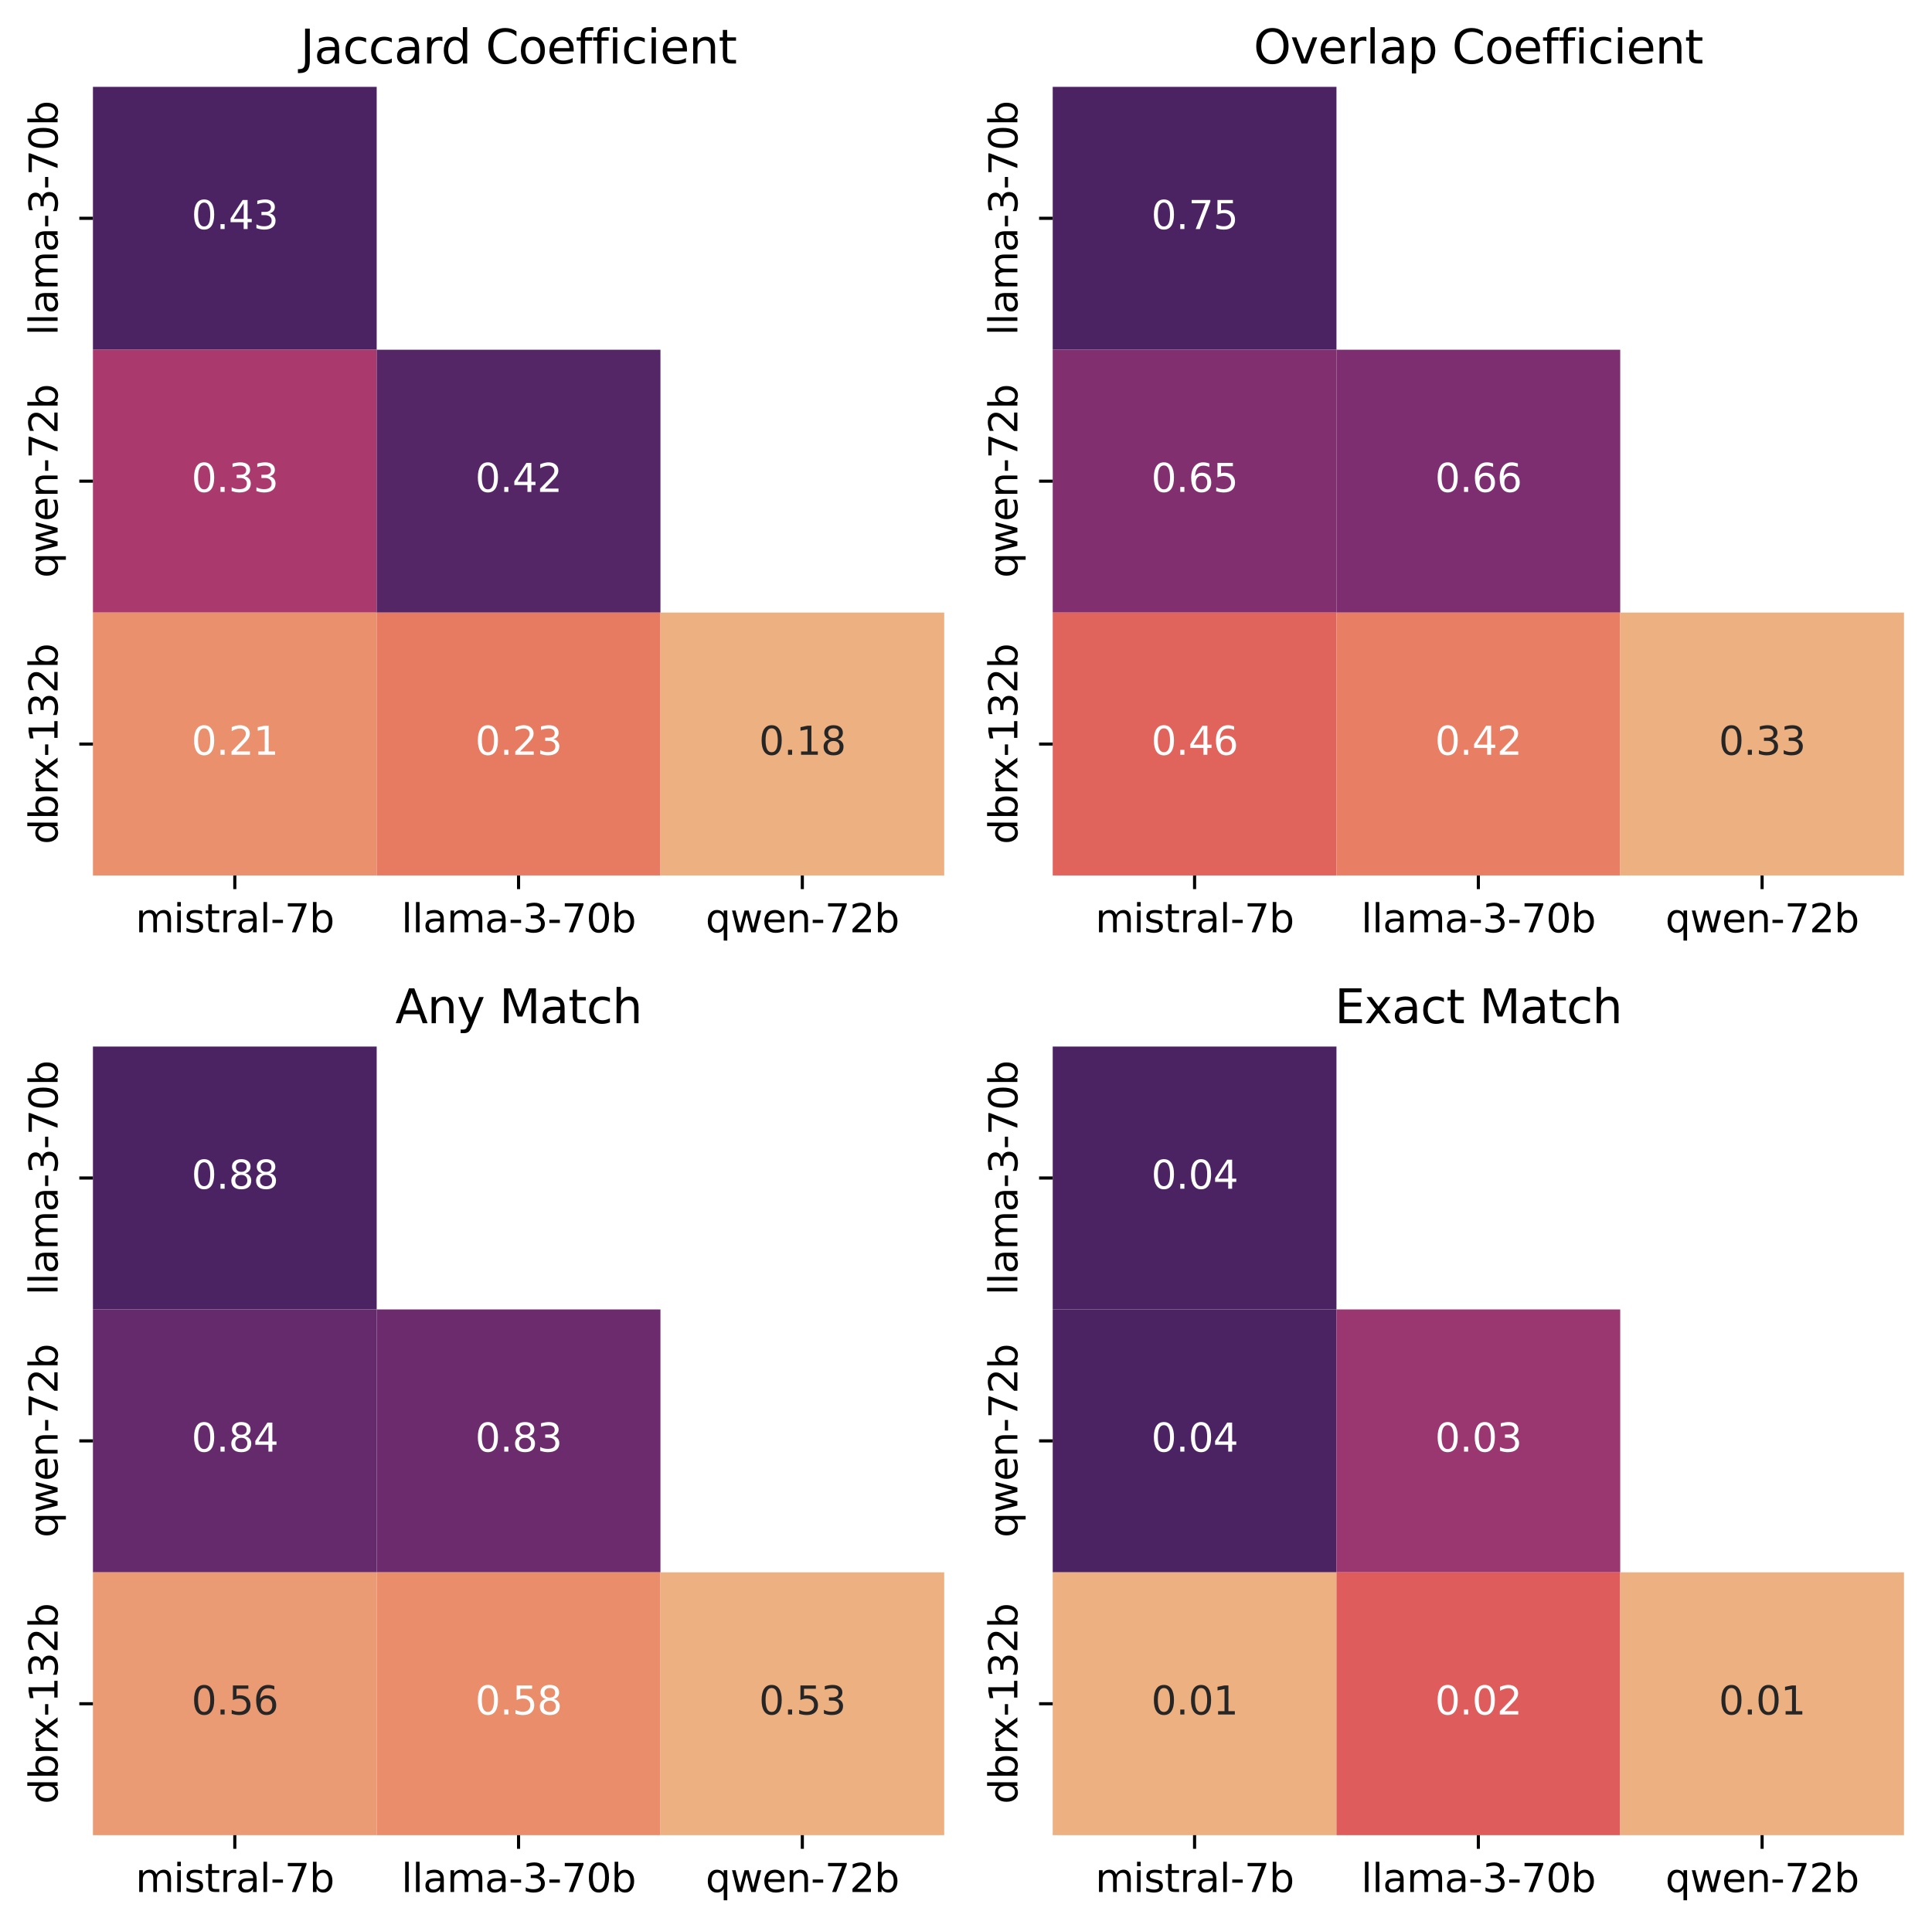 <?xml version="1.0" encoding="utf-8" standalone="no"?>
<!DOCTYPE svg PUBLIC "-//W3C//DTD SVG 1.1//EN"
  "http://www.w3.org/Graphics/SVG/1.1/DTD/svg11.dtd">
<svg xmlns:xlink="http://www.w3.org/1999/xlink" width="496.398pt" height="495.436pt" viewBox="0 0 496.398 495.436" xmlns="http://www.w3.org/2000/svg" version="1.1">
 <defs>
  <style type="text/css">*{stroke-linejoin: round; stroke-linecap: butt}</style>
 </defs>
 <g id="figure_1">
  <g id="patch_1">
   <path d="M 0 495.436 
L 496.398 495.436 
L 496.398 0 
L 0 0 
z
" style="fill: #ffffff"/>
  </g>
  <g id="axes_1">
   <g id="patch_2">
    <path d="M 23.878 224.958 
L 242.598 224.958 
L 242.598 22.318 
L 23.878 22.318 
z
" style="fill: #ffffff"/>
   </g>
   <g id="QuadMesh_1">
    <path d="M 23.878 22.318 
L 96.785 22.318 
L 96.785 89.865 
L 23.878 89.865 
L 23.878 22.318 
" clip-path="url(#p1b789cffb0)" style="fill: #4b2362"/>
    <path d="M 96.785 22.318 
L 169.691 22.318 
L 169.691 89.865 
L 96.785 89.865 
L 96.785 22.318 
" clip-path="url(#p1b789cffb0)" style="fill: none"/>
    <path d="M 169.691 22.318 
L 242.598 22.318 
L 242.598 89.865 
L 169.691 89.865 
L 169.691 22.318 
" clip-path="url(#p1b789cffb0)" style="fill: none"/>
    <path d="M 23.878 89.865 
L 96.785 89.865 
L 96.785 157.411 
L 23.878 157.411 
L 23.878 89.865 
" clip-path="url(#p1b789cffb0)" style="fill: #aa3a6e"/>
    <path d="M 96.785 89.865 
L 169.691 89.865 
L 169.691 157.411 
L 96.785 157.411 
L 96.785 89.865 
" clip-path="url(#p1b789cffb0)" style="fill: #542665"/>
    <path d="M 169.691 89.865 
L 242.598 89.865 
L 242.598 157.411 
L 169.691 157.411 
L 169.691 89.865 
" clip-path="url(#p1b789cffb0)" style="fill: none"/>
    <path d="M 23.878 157.411 
L 96.785 157.411 
L 96.785 224.958 
L 23.878 224.958 
L 23.878 157.411 
" clip-path="url(#p1b789cffb0)" style="fill: #ea906d"/>
    <path d="M 96.785 157.411 
L 169.691 157.411 
L 169.691 224.958 
L 96.785 224.958 
L 96.785 157.411 
" clip-path="url(#p1b789cffb0)" style="fill: #e77b62"/>
    <path d="M 169.691 157.411 
L 242.598 157.411 
L 242.598 224.958 
L 169.691 224.958 
L 169.691 157.411 
" clip-path="url(#p1b789cffb0)" style="fill: #edb081"/>
   </g>
   <g id="matplotlib.axis_1">
    <g id="xtick_1">
     <g id="line2d_1">
      <defs>
       <path id="m35a080cdfc" d="M 0 0 
L 0 3.5 
" style="stroke: #000000; stroke-width: 0.8"/>
      </defs>
      <g>
       <use xlink:href="#m35a080cdfc" x="60.331" y="224.958" style="stroke: #000000; stroke-width: 0.8"/>
      </g>
     </g>
     <g id="text_1">
      <!-- mistral-7b -->
      <g transform="translate(34.839 239.557) scale(0.1 -0.1)">
       <defs>
        <path id="DejaVuSans-6d" d="M 3328 2828 
Q 3544 3216 3844 3400 
Q 4144 3584 4550 3584 
Q 5097 3584 5394 3201 
Q 5691 2819 5691 2113 
L 5691 0 
L 5113 0 
L 5113 2094 
Q 5113 2597 4934 2840 
Q 4756 3084 4391 3084 
Q 3944 3084 3684 2787 
Q 3425 2491 3425 1978 
L 3425 0 
L 2847 0 
L 2847 2094 
Q 2847 2600 2669 2842 
Q 2491 3084 2119 3084 
Q 1678 3084 1418 2786 
Q 1159 2488 1159 1978 
L 1159 0 
L 581 0 
L 581 3500 
L 1159 3500 
L 1159 2956 
Q 1356 3278 1631 3431 
Q 1906 3584 2284 3584 
Q 2666 3584 2933 3390 
Q 3200 3197 3328 2828 
z
" transform="scale(0.016)"/>
        <path id="DejaVuSans-69" d="M 603 3500 
L 1178 3500 
L 1178 0 
L 603 0 
L 603 3500 
z
M 603 4863 
L 1178 4863 
L 1178 4134 
L 603 4134 
L 603 4863 
z
" transform="scale(0.016)"/>
        <path id="DejaVuSans-73" d="M 2834 3397 
L 2834 2853 
Q 2591 2978 2328 3040 
Q 2066 3103 1784 3103 
Q 1356 3103 1142 2972 
Q 928 2841 928 2578 
Q 928 2378 1081 2264 
Q 1234 2150 1697 2047 
L 1894 2003 
Q 2506 1872 2764 1633 
Q 3022 1394 3022 966 
Q 3022 478 2636 193 
Q 2250 -91 1575 -91 
Q 1294 -91 989 -36 
Q 684 19 347 128 
L 347 722 
Q 666 556 975 473 
Q 1284 391 1588 391 
Q 1994 391 2212 530 
Q 2431 669 2431 922 
Q 2431 1156 2273 1281 
Q 2116 1406 1581 1522 
L 1381 1569 
Q 847 1681 609 1914 
Q 372 2147 372 2553 
Q 372 3047 722 3315 
Q 1072 3584 1716 3584 
Q 2034 3584 2315 3537 
Q 2597 3491 2834 3397 
z
" transform="scale(0.016)"/>
        <path id="DejaVuSans-74" d="M 1172 4494 
L 1172 3500 
L 2356 3500 
L 2356 3053 
L 1172 3053 
L 1172 1153 
Q 1172 725 1289 603 
Q 1406 481 1766 481 
L 2356 481 
L 2356 0 
L 1766 0 
Q 1100 0 847 248 
Q 594 497 594 1153 
L 594 3053 
L 172 3053 
L 172 3500 
L 594 3500 
L 594 4494 
L 1172 4494 
z
" transform="scale(0.016)"/>
        <path id="DejaVuSans-72" d="M 2631 2963 
Q 2534 3019 2420 3045 
Q 2306 3072 2169 3072 
Q 1681 3072 1420 2755 
Q 1159 2438 1159 1844 
L 1159 0 
L 581 0 
L 581 3500 
L 1159 3500 
L 1159 2956 
Q 1341 3275 1631 3429 
Q 1922 3584 2338 3584 
Q 2397 3584 2469 3576 
Q 2541 3569 2628 3553 
L 2631 2963 
z
" transform="scale(0.016)"/>
        <path id="DejaVuSans-61" d="M 2194 1759 
Q 1497 1759 1228 1600 
Q 959 1441 959 1056 
Q 959 750 1161 570 
Q 1363 391 1709 391 
Q 2188 391 2477 730 
Q 2766 1069 2766 1631 
L 2766 1759 
L 2194 1759 
z
M 3341 1997 
L 3341 0 
L 2766 0 
L 2766 531 
Q 2569 213 2275 61 
Q 1981 -91 1556 -91 
Q 1019 -91 701 211 
Q 384 513 384 1019 
Q 384 1609 779 1909 
Q 1175 2209 1959 2209 
L 2766 2209 
L 2766 2266 
Q 2766 2663 2505 2880 
Q 2244 3097 1772 3097 
Q 1472 3097 1187 3025 
Q 903 2953 641 2809 
L 641 3341 
Q 956 3463 1253 3523 
Q 1550 3584 1831 3584 
Q 2591 3584 2966 3190 
Q 3341 2797 3341 1997 
z
" transform="scale(0.016)"/>
        <path id="DejaVuSans-6c" d="M 603 4863 
L 1178 4863 
L 1178 0 
L 603 0 
L 603 4863 
z
" transform="scale(0.016)"/>
        <path id="DejaVuSans-2d" d="M 313 2009 
L 1997 2009 
L 1997 1497 
L 313 1497 
L 313 2009 
z
" transform="scale(0.016)"/>
        <path id="DejaVuSans-37" d="M 525 4666 
L 3525 4666 
L 3525 4397 
L 1831 0 
L 1172 0 
L 2766 4134 
L 525 4134 
L 525 4666 
z
" transform="scale(0.016)"/>
        <path id="DejaVuSans-62" d="M 3116 1747 
Q 3116 2381 2855 2742 
Q 2594 3103 2138 3103 
Q 1681 3103 1420 2742 
Q 1159 2381 1159 1747 
Q 1159 1113 1420 752 
Q 1681 391 2138 391 
Q 2594 391 2855 752 
Q 3116 1113 3116 1747 
z
M 1159 2969 
Q 1341 3281 1617 3432 
Q 1894 3584 2278 3584 
Q 2916 3584 3314 3078 
Q 3713 2572 3713 1747 
Q 3713 922 3314 415 
Q 2916 -91 2278 -91 
Q 1894 -91 1617 61 
Q 1341 213 1159 525 
L 1159 0 
L 581 0 
L 581 4863 
L 1159 4863 
L 1159 2969 
z
" transform="scale(0.016)"/>
       </defs>
       <use xlink:href="#DejaVuSans-6d"/>
       <use xlink:href="#DejaVuSans-69" x="97.412"/>
       <use xlink:href="#DejaVuSans-73" x="125.195"/>
       <use xlink:href="#DejaVuSans-74" x="177.295"/>
       <use xlink:href="#DejaVuSans-72" x="216.504"/>
       <use xlink:href="#DejaVuSans-61" x="257.617"/>
       <use xlink:href="#DejaVuSans-6c" x="318.896"/>
       <use xlink:href="#DejaVuSans-2d" x="346.68"/>
       <use xlink:href="#DejaVuSans-37" x="382.764"/>
       <use xlink:href="#DejaVuSans-62" x="446.387"/>
      </g>
     </g>
    </g>
    <g id="xtick_2">
     <g id="line2d_2">
      <g>
       <use xlink:href="#m35a080cdfc" x="133.238" y="224.958" style="stroke: #000000; stroke-width: 0.8"/>
      </g>
     </g>
     <g id="text_2">
      <!-- llama-3-70b -->
      <g transform="translate(103.136 239.557) scale(0.1 -0.1)">
       <defs>
        <path id="DejaVuSans-33" d="M 2597 2516 
Q 3050 2419 3304 2112 
Q 3559 1806 3559 1356 
Q 3559 666 3084 287 
Q 2609 -91 1734 -91 
Q 1441 -91 1130 -33 
Q 819 25 488 141 
L 488 750 
Q 750 597 1062 519 
Q 1375 441 1716 441 
Q 2309 441 2620 675 
Q 2931 909 2931 1356 
Q 2931 1769 2642 2001 
Q 2353 2234 1838 2234 
L 1294 2234 
L 1294 2753 
L 1863 2753 
Q 2328 2753 2575 2939 
Q 2822 3125 2822 3475 
Q 2822 3834 2567 4026 
Q 2313 4219 1838 4219 
Q 1578 4219 1281 4162 
Q 984 4106 628 3988 
L 628 4550 
Q 988 4650 1302 4700 
Q 1616 4750 1894 4750 
Q 2613 4750 3031 4423 
Q 3450 4097 3450 3541 
Q 3450 3153 3228 2886 
Q 3006 2619 2597 2516 
z
" transform="scale(0.016)"/>
        <path id="DejaVuSans-30" d="M 2034 4250 
Q 1547 4250 1301 3770 
Q 1056 3291 1056 2328 
Q 1056 1369 1301 889 
Q 1547 409 2034 409 
Q 2525 409 2770 889 
Q 3016 1369 3016 2328 
Q 3016 3291 2770 3770 
Q 2525 4250 2034 4250 
z
M 2034 4750 
Q 2819 4750 3233 4129 
Q 3647 3509 3647 2328 
Q 3647 1150 3233 529 
Q 2819 -91 2034 -91 
Q 1250 -91 836 529 
Q 422 1150 422 2328 
Q 422 3509 836 4129 
Q 1250 4750 2034 4750 
z
" transform="scale(0.016)"/>
       </defs>
       <use xlink:href="#DejaVuSans-6c"/>
       <use xlink:href="#DejaVuSans-6c" x="27.783"/>
       <use xlink:href="#DejaVuSans-61" x="55.566"/>
       <use xlink:href="#DejaVuSans-6d" x="116.846"/>
       <use xlink:href="#DejaVuSans-61" x="214.258"/>
       <use xlink:href="#DejaVuSans-2d" x="275.537"/>
       <use xlink:href="#DejaVuSans-33" x="311.621"/>
       <use xlink:href="#DejaVuSans-2d" x="375.244"/>
       <use xlink:href="#DejaVuSans-37" x="411.328"/>
       <use xlink:href="#DejaVuSans-30" x="474.951"/>
       <use xlink:href="#DejaVuSans-62" x="538.574"/>
      </g>
     </g>
    </g>
    <g id="xtick_3">
     <g id="line2d_3">
      <g>
       <use xlink:href="#m35a080cdfc" x="206.145" y="224.958" style="stroke: #000000; stroke-width: 0.8"/>
      </g>
     </g>
     <g id="text_3">
      <!-- qwen-72b -->
      <g transform="translate(181.296 239.557) scale(0.1 -0.1)">
       <defs>
        <path id="DejaVuSans-71" d="M 947 1747 
Q 947 1113 1208 752 
Q 1469 391 1925 391 
Q 2381 391 2643 752 
Q 2906 1113 2906 1747 
Q 2906 2381 2643 2742 
Q 2381 3103 1925 3103 
Q 1469 3103 1208 2742 
Q 947 2381 947 1747 
z
M 2906 525 
Q 2725 213 2448 61 
Q 2172 -91 1784 -91 
Q 1150 -91 751 415 
Q 353 922 353 1747 
Q 353 2572 751 3078 
Q 1150 3584 1784 3584 
Q 2172 3584 2448 3432 
Q 2725 3281 2906 2969 
L 2906 3500 
L 3481 3500 
L 3481 -1331 
L 2906 -1331 
L 2906 525 
z
" transform="scale(0.016)"/>
        <path id="DejaVuSans-77" d="M 269 3500 
L 844 3500 
L 1563 769 
L 2278 3500 
L 2956 3500 
L 3675 769 
L 4391 3500 
L 4966 3500 
L 4050 0 
L 3372 0 
L 2619 2869 
L 1863 0 
L 1184 0 
L 269 3500 
z
" transform="scale(0.016)"/>
        <path id="DejaVuSans-65" d="M 3597 1894 
L 3597 1613 
L 953 1613 
Q 991 1019 1311 708 
Q 1631 397 2203 397 
Q 2534 397 2845 478 
Q 3156 559 3463 722 
L 3463 178 
Q 3153 47 2828 -22 
Q 2503 -91 2169 -91 
Q 1331 -91 842 396 
Q 353 884 353 1716 
Q 353 2575 817 3079 
Q 1281 3584 2069 3584 
Q 2775 3584 3186 3129 
Q 3597 2675 3597 1894 
z
M 3022 2063 
Q 3016 2534 2758 2815 
Q 2500 3097 2075 3097 
Q 1594 3097 1305 2825 
Q 1016 2553 972 2059 
L 3022 2063 
z
" transform="scale(0.016)"/>
        <path id="DejaVuSans-6e" d="M 3513 2113 
L 3513 0 
L 2938 0 
L 2938 2094 
Q 2938 2591 2744 2837 
Q 2550 3084 2163 3084 
Q 1697 3084 1428 2787 
Q 1159 2491 1159 1978 
L 1159 0 
L 581 0 
L 581 3500 
L 1159 3500 
L 1159 2956 
Q 1366 3272 1645 3428 
Q 1925 3584 2291 3584 
Q 2894 3584 3203 3211 
Q 3513 2838 3513 2113 
z
" transform="scale(0.016)"/>
        <path id="DejaVuSans-32" d="M 1228 531 
L 3431 531 
L 3431 0 
L 469 0 
L 469 531 
Q 828 903 1448 1529 
Q 2069 2156 2228 2338 
Q 2531 2678 2651 2914 
Q 2772 3150 2772 3378 
Q 2772 3750 2511 3984 
Q 2250 4219 1831 4219 
Q 1534 4219 1204 4116 
Q 875 4013 500 3803 
L 500 4441 
Q 881 4594 1212 4672 
Q 1544 4750 1819 4750 
Q 2544 4750 2975 4387 
Q 3406 4025 3406 3419 
Q 3406 3131 3298 2873 
Q 3191 2616 2906 2266 
Q 2828 2175 2409 1742 
Q 1991 1309 1228 531 
z
" transform="scale(0.016)"/>
       </defs>
       <use xlink:href="#DejaVuSans-71"/>
       <use xlink:href="#DejaVuSans-77" x="63.477"/>
       <use xlink:href="#DejaVuSans-65" x="145.264"/>
       <use xlink:href="#DejaVuSans-6e" x="206.787"/>
       <use xlink:href="#DejaVuSans-2d" x="270.166"/>
       <use xlink:href="#DejaVuSans-37" x="306.25"/>
       <use xlink:href="#DejaVuSans-32" x="369.873"/>
       <use xlink:href="#DejaVuSans-62" x="433.496"/>
      </g>
     </g>
    </g>
   </g>
   <g id="matplotlib.axis_2">
    <g id="ytick_1">
     <g id="line2d_4">
      <defs>
       <path id="m8f642de88c" d="M 0 0 
L -3.5 0 
" style="stroke: #000000; stroke-width: 0.8"/>
      </defs>
      <g>
       <use xlink:href="#m8f642de88c" x="23.878" y="56.091" style="stroke: #000000; stroke-width: 0.8"/>
      </g>
     </g>
     <g id="text_4">
      <!-- llama-3-70b -->
      <g transform="translate(14.798 86.194) rotate(-90) scale(0.1 -0.1)">
       <use xlink:href="#DejaVuSans-6c"/>
       <use xlink:href="#DejaVuSans-6c" x="27.783"/>
       <use xlink:href="#DejaVuSans-61" x="55.566"/>
       <use xlink:href="#DejaVuSans-6d" x="116.846"/>
       <use xlink:href="#DejaVuSans-61" x="214.258"/>
       <use xlink:href="#DejaVuSans-2d" x="275.537"/>
       <use xlink:href="#DejaVuSans-33" x="311.621"/>
       <use xlink:href="#DejaVuSans-2d" x="375.244"/>
       <use xlink:href="#DejaVuSans-37" x="411.328"/>
       <use xlink:href="#DejaVuSans-30" x="474.951"/>
       <use xlink:href="#DejaVuSans-62" x="538.574"/>
      </g>
     </g>
    </g>
    <g id="ytick_2">
     <g id="line2d_5">
      <g>
       <use xlink:href="#m8f642de88c" x="23.878" y="123.638" style="stroke: #000000; stroke-width: 0.8"/>
      </g>
     </g>
     <g id="text_5">
      <!-- qwen-72b -->
      <g transform="translate(14.798 148.487) rotate(-90) scale(0.1 -0.1)">
       <use xlink:href="#DejaVuSans-71"/>
       <use xlink:href="#DejaVuSans-77" x="63.477"/>
       <use xlink:href="#DejaVuSans-65" x="145.264"/>
       <use xlink:href="#DejaVuSans-6e" x="206.787"/>
       <use xlink:href="#DejaVuSans-2d" x="270.166"/>
       <use xlink:href="#DejaVuSans-37" x="306.25"/>
       <use xlink:href="#DejaVuSans-32" x="369.873"/>
       <use xlink:href="#DejaVuSans-62" x="433.496"/>
      </g>
     </g>
    </g>
    <g id="ytick_3">
     <g id="line2d_6">
      <g>
       <use xlink:href="#m8f642de88c" x="23.878" y="191.185" style="stroke: #000000; stroke-width: 0.8"/>
      </g>
     </g>
     <g id="text_6">
      <!-- dbrx-132b -->
      <g transform="translate(14.798 216.939) rotate(-90) scale(0.1 -0.1)">
       <defs>
        <path id="DejaVuSans-64" d="M 2906 2969 
L 2906 4863 
L 3481 4863 
L 3481 0 
L 2906 0 
L 2906 525 
Q 2725 213 2448 61 
Q 2172 -91 1784 -91 
Q 1150 -91 751 415 
Q 353 922 353 1747 
Q 353 2572 751 3078 
Q 1150 3584 1784 3584 
Q 2172 3584 2448 3432 
Q 2725 3281 2906 2969 
z
M 947 1747 
Q 947 1113 1208 752 
Q 1469 391 1925 391 
Q 2381 391 2643 752 
Q 2906 1113 2906 1747 
Q 2906 2381 2643 2742 
Q 2381 3103 1925 3103 
Q 1469 3103 1208 2742 
Q 947 2381 947 1747 
z
" transform="scale(0.016)"/>
        <path id="DejaVuSans-78" d="M 3513 3500 
L 2247 1797 
L 3578 0 
L 2900 0 
L 1881 1375 
L 863 0 
L 184 0 
L 1544 1831 
L 300 3500 
L 978 3500 
L 1906 2253 
L 2834 3500 
L 3513 3500 
z
" transform="scale(0.016)"/>
        <path id="DejaVuSans-31" d="M 794 531 
L 1825 531 
L 1825 4091 
L 703 3866 
L 703 4441 
L 1819 4666 
L 2450 4666 
L 2450 531 
L 3481 531 
L 3481 0 
L 794 0 
L 794 531 
z
" transform="scale(0.016)"/>
       </defs>
       <use xlink:href="#DejaVuSans-64"/>
       <use xlink:href="#DejaVuSans-62" x="63.477"/>
       <use xlink:href="#DejaVuSans-72" x="126.953"/>
       <use xlink:href="#DejaVuSans-78" x="165.441"/>
       <use xlink:href="#DejaVuSans-2d" x="224.621"/>
       <use xlink:href="#DejaVuSans-31" x="260.705"/>
       <use xlink:href="#DejaVuSans-33" x="324.328"/>
       <use xlink:href="#DejaVuSans-32" x="387.951"/>
       <use xlink:href="#DejaVuSans-62" x="451.574"/>
      </g>
     </g>
    </g>
   </g>
   <g id="text_7">
    <!-- 0.43 -->
    <g style="fill: #ffffff" transform="translate(49.199 58.851) scale(0.1 -0.1)">
     <defs>
      <path id="DejaVuSans-2e" d="M 684 794 
L 1344 794 
L 1344 0 
L 684 0 
L 684 794 
z
" transform="scale(0.016)"/>
      <path id="DejaVuSans-34" d="M 2419 4116 
L 825 1625 
L 2419 1625 
L 2419 4116 
z
M 2253 4666 
L 3047 4666 
L 3047 1625 
L 3713 1625 
L 3713 1100 
L 3047 1100 
L 3047 0 
L 2419 0 
L 2419 1100 
L 313 1100 
L 313 1709 
L 2253 4666 
z
" transform="scale(0.016)"/>
     </defs>
     <use xlink:href="#DejaVuSans-30"/>
     <use xlink:href="#DejaVuSans-2e" x="63.623"/>
     <use xlink:href="#DejaVuSans-34" x="95.41"/>
     <use xlink:href="#DejaVuSans-33" x="159.033"/>
    </g>
   </g>
   <g id="text_8">
    <!-- 0.33 -->
    <g style="fill: #ffffff" transform="translate(49.199 126.397) scale(0.1 -0.1)">
     <use xlink:href="#DejaVuSans-30"/>
     <use xlink:href="#DejaVuSans-2e" x="63.623"/>
     <use xlink:href="#DejaVuSans-33" x="95.41"/>
     <use xlink:href="#DejaVuSans-33" x="159.033"/>
    </g>
   </g>
   <g id="text_9">
    <!-- 0.42 -->
    <g style="fill: #ffffff" transform="translate(122.105 126.397) scale(0.1 -0.1)">
     <use xlink:href="#DejaVuSans-30"/>
     <use xlink:href="#DejaVuSans-2e" x="63.623"/>
     <use xlink:href="#DejaVuSans-34" x="95.41"/>
     <use xlink:href="#DejaVuSans-32" x="159.033"/>
    </g>
   </g>
   <g id="text_10">
    <!-- 0.21 -->
    <g style="fill: #ffffff" transform="translate(49.199 193.944) scale(0.1 -0.1)">
     <use xlink:href="#DejaVuSans-30"/>
     <use xlink:href="#DejaVuSans-2e" x="63.623"/>
     <use xlink:href="#DejaVuSans-32" x="95.41"/>
     <use xlink:href="#DejaVuSans-31" x="159.033"/>
    </g>
   </g>
   <g id="text_11">
    <!-- 0.23 -->
    <g style="fill: #ffffff" transform="translate(122.105 193.944) scale(0.1 -0.1)">
     <use xlink:href="#DejaVuSans-30"/>
     <use xlink:href="#DejaVuSans-2e" x="63.623"/>
     <use xlink:href="#DejaVuSans-32" x="95.41"/>
     <use xlink:href="#DejaVuSans-33" x="159.033"/>
    </g>
   </g>
   <g id="text_12">
    <!-- 0.18 -->
    <g style="fill: #262626" transform="translate(195.012 193.944) scale(0.1 -0.1)">
     <defs>
      <path id="DejaVuSans-38" d="M 2034 2216 
Q 1584 2216 1326 1975 
Q 1069 1734 1069 1313 
Q 1069 891 1326 650 
Q 1584 409 2034 409 
Q 2484 409 2743 651 
Q 3003 894 3003 1313 
Q 3003 1734 2745 1975 
Q 2488 2216 2034 2216 
z
M 1403 2484 
Q 997 2584 770 2862 
Q 544 3141 544 3541 
Q 544 4100 942 4425 
Q 1341 4750 2034 4750 
Q 2731 4750 3128 4425 
Q 3525 4100 3525 3541 
Q 3525 3141 3298 2862 
Q 3072 2584 2669 2484 
Q 3125 2378 3379 2068 
Q 3634 1759 3634 1313 
Q 3634 634 3220 271 
Q 2806 -91 2034 -91 
Q 1263 -91 848 271 
Q 434 634 434 1313 
Q 434 1759 690 2068 
Q 947 2378 1403 2484 
z
M 1172 3481 
Q 1172 3119 1398 2916 
Q 1625 2713 2034 2713 
Q 2441 2713 2670 2916 
Q 2900 3119 2900 3481 
Q 2900 3844 2670 4047 
Q 2441 4250 2034 4250 
Q 1625 4250 1398 4047 
Q 1172 3844 1172 3481 
z
" transform="scale(0.016)"/>
     </defs>
     <use xlink:href="#DejaVuSans-30"/>
     <use xlink:href="#DejaVuSans-2e" x="63.623"/>
     <use xlink:href="#DejaVuSans-31" x="95.41"/>
     <use xlink:href="#DejaVuSans-38" x="159.033"/>
    </g>
   </g>
   <g id="text_13">
    <!-- Jaccard Coefficient -->
    <g transform="translate(77.182 16.318) scale(0.12 -0.12)">
     <defs>
      <path id="DejaVuSans-4a" d="M 628 4666 
L 1259 4666 
L 1259 325 
Q 1259 -519 939 -900 
Q 619 -1281 -91 -1281 
L -331 -1281 
L -331 -750 
L -134 -750 
Q 284 -750 456 -515 
Q 628 -281 628 325 
L 628 4666 
z
" transform="scale(0.016)"/>
      <path id="DejaVuSans-63" d="M 3122 3366 
L 3122 2828 
Q 2878 2963 2633 3030 
Q 2388 3097 2138 3097 
Q 1578 3097 1268 2742 
Q 959 2388 959 1747 
Q 959 1106 1268 751 
Q 1578 397 2138 397 
Q 2388 397 2633 464 
Q 2878 531 3122 666 
L 3122 134 
Q 2881 22 2623 -34 
Q 2366 -91 2075 -91 
Q 1284 -91 818 406 
Q 353 903 353 1747 
Q 353 2603 823 3093 
Q 1294 3584 2113 3584 
Q 2378 3584 2631 3529 
Q 2884 3475 3122 3366 
z
" transform="scale(0.016)"/>
      <path id="DejaVuSans-20" transform="scale(0.016)"/>
      <path id="DejaVuSans-43" d="M 4122 4306 
L 4122 3641 
Q 3803 3938 3442 4084 
Q 3081 4231 2675 4231 
Q 1875 4231 1450 3742 
Q 1025 3253 1025 2328 
Q 1025 1406 1450 917 
Q 1875 428 2675 428 
Q 3081 428 3442 575 
Q 3803 722 4122 1019 
L 4122 359 
Q 3791 134 3420 21 
Q 3050 -91 2638 -91 
Q 1578 -91 968 557 
Q 359 1206 359 2328 
Q 359 3453 968 4101 
Q 1578 4750 2638 4750 
Q 3056 4750 3426 4639 
Q 3797 4528 4122 4306 
z
" transform="scale(0.016)"/>
      <path id="DejaVuSans-6f" d="M 1959 3097 
Q 1497 3097 1228 2736 
Q 959 2375 959 1747 
Q 959 1119 1226 758 
Q 1494 397 1959 397 
Q 2419 397 2687 759 
Q 2956 1122 2956 1747 
Q 2956 2369 2687 2733 
Q 2419 3097 1959 3097 
z
M 1959 3584 
Q 2709 3584 3137 3096 
Q 3566 2609 3566 1747 
Q 3566 888 3137 398 
Q 2709 -91 1959 -91 
Q 1206 -91 779 398 
Q 353 888 353 1747 
Q 353 2609 779 3096 
Q 1206 3584 1959 3584 
z
" transform="scale(0.016)"/>
      <path id="DejaVuSans-66" d="M 2375 4863 
L 2375 4384 
L 1825 4384 
Q 1516 4384 1395 4259 
Q 1275 4134 1275 3809 
L 1275 3500 
L 2222 3500 
L 2222 3053 
L 1275 3053 
L 1275 0 
L 697 0 
L 697 3053 
L 147 3053 
L 147 3500 
L 697 3500 
L 697 3744 
Q 697 4328 969 4595 
Q 1241 4863 1831 4863 
L 2375 4863 
z
" transform="scale(0.016)"/>
     </defs>
     <use xlink:href="#DejaVuSans-4a"/>
     <use xlink:href="#DejaVuSans-61" x="29.492"/>
     <use xlink:href="#DejaVuSans-63" x="90.771"/>
     <use xlink:href="#DejaVuSans-63" x="145.752"/>
     <use xlink:href="#DejaVuSans-61" x="200.732"/>
     <use xlink:href="#DejaVuSans-72" x="262.012"/>
     <use xlink:href="#DejaVuSans-64" x="301.375"/>
     <use xlink:href="#DejaVuSans-20" x="364.852"/>
     <use xlink:href="#DejaVuSans-43" x="396.639"/>
     <use xlink:href="#DejaVuSans-6f" x="466.463"/>
     <use xlink:href="#DejaVuSans-65" x="527.645"/>
     <use xlink:href="#DejaVuSans-66" x="589.168"/>
     <use xlink:href="#DejaVuSans-66" x="624.373"/>
     <use xlink:href="#DejaVuSans-69" x="659.578"/>
     <use xlink:href="#DejaVuSans-63" x="687.361"/>
     <use xlink:href="#DejaVuSans-69" x="742.342"/>
     <use xlink:href="#DejaVuSans-65" x="770.125"/>
     <use xlink:href="#DejaVuSans-6e" x="831.648"/>
     <use xlink:href="#DejaVuSans-74" x="895.027"/>
    </g>
   </g>
  </g>
  <g id="axes_2">
   <g id="patch_3">
    <path d="M 270.478 224.958 
L 489.198 224.958 
L 489.198 22.318 
L 270.478 22.318 
z
" style="fill: #ffffff"/>
   </g>
   <g id="QuadMesh_2">
    <path d="M 270.478 22.318 
L 343.385 22.318 
L 343.385 89.865 
L 270.478 89.865 
L 270.478 22.318 
" clip-path="url(#pbc1306f019)" style="fill: #4b2362"/>
    <path d="M 343.385 22.318 
L 416.291 22.318 
L 416.291 89.865 
L 343.385 89.865 
L 343.385 22.318 
" clip-path="url(#pbc1306f019)" style="fill: none"/>
    <path d="M 416.291 22.318 
L 489.198 22.318 
L 489.198 89.865 
L 416.291 89.865 
L 416.291 22.318 
" clip-path="url(#pbc1306f019)" style="fill: none"/>
    <path d="M 270.478 89.865 
L 343.385 89.865 
L 343.385 157.411 
L 270.478 157.411 
L 270.478 89.865 
" clip-path="url(#pbc1306f019)" style="fill: #822f70"/>
    <path d="M 343.385 89.865 
L 416.291 89.865 
L 416.291 157.411 
L 343.385 157.411 
L 343.385 89.865 
" clip-path="url(#pbc1306f019)" style="fill: #7c2e70"/>
    <path d="M 416.291 89.865 
L 489.198 89.865 
L 489.198 157.411 
L 416.291 157.411 
L 416.291 89.865 
" clip-path="url(#pbc1306f019)" style="fill: none"/>
    <path d="M 270.478 157.411 
L 343.385 157.411 
L 343.385 224.958 
L 270.478 224.958 
L 270.478 157.411 
" clip-path="url(#pbc1306f019)" style="fill: #e1645c"/>
    <path d="M 343.385 157.411 
L 416.291 157.411 
L 416.291 224.958 
L 343.385 224.958 
L 343.385 157.411 
" clip-path="url(#pbc1306f019)" style="fill: #e87f64"/>
    <path d="M 416.291 157.411 
L 489.198 157.411 
L 489.198 224.958 
L 416.291 224.958 
L 416.291 157.411 
" clip-path="url(#pbc1306f019)" style="fill: #edb081"/>
   </g>
   <g id="matplotlib.axis_3">
    <g id="xtick_4">
     <g id="line2d_7">
      <g>
       <use xlink:href="#m35a080cdfc" x="306.931" y="224.958" style="stroke: #000000; stroke-width: 0.8"/>
      </g>
     </g>
     <g id="text_14">
      <!-- mistral-7b -->
      <g transform="translate(281.439 239.557) scale(0.1 -0.1)">
       <use xlink:href="#DejaVuSans-6d"/>
       <use xlink:href="#DejaVuSans-69" x="97.412"/>
       <use xlink:href="#DejaVuSans-73" x="125.195"/>
       <use xlink:href="#DejaVuSans-74" x="177.295"/>
       <use xlink:href="#DejaVuSans-72" x="216.504"/>
       <use xlink:href="#DejaVuSans-61" x="257.617"/>
       <use xlink:href="#DejaVuSans-6c" x="318.896"/>
       <use xlink:href="#DejaVuSans-2d" x="346.68"/>
       <use xlink:href="#DejaVuSans-37" x="382.764"/>
       <use xlink:href="#DejaVuSans-62" x="446.387"/>
      </g>
     </g>
    </g>
    <g id="xtick_5">
     <g id="line2d_8">
      <g>
       <use xlink:href="#m35a080cdfc" x="379.838" y="224.958" style="stroke: #000000; stroke-width: 0.8"/>
      </g>
     </g>
     <g id="text_15">
      <!-- llama-3-70b -->
      <g transform="translate(349.736 239.557) scale(0.1 -0.1)">
       <use xlink:href="#DejaVuSans-6c"/>
       <use xlink:href="#DejaVuSans-6c" x="27.783"/>
       <use xlink:href="#DejaVuSans-61" x="55.566"/>
       <use xlink:href="#DejaVuSans-6d" x="116.846"/>
       <use xlink:href="#DejaVuSans-61" x="214.258"/>
       <use xlink:href="#DejaVuSans-2d" x="275.537"/>
       <use xlink:href="#DejaVuSans-33" x="311.621"/>
       <use xlink:href="#DejaVuSans-2d" x="375.244"/>
       <use xlink:href="#DejaVuSans-37" x="411.328"/>
       <use xlink:href="#DejaVuSans-30" x="474.951"/>
       <use xlink:href="#DejaVuSans-62" x="538.574"/>
      </g>
     </g>
    </g>
    <g id="xtick_6">
     <g id="line2d_9">
      <g>
       <use xlink:href="#m35a080cdfc" x="452.745" y="224.958" style="stroke: #000000; stroke-width: 0.8"/>
      </g>
     </g>
     <g id="text_16">
      <!-- qwen-72b -->
      <g transform="translate(427.896 239.557) scale(0.1 -0.1)">
       <use xlink:href="#DejaVuSans-71"/>
       <use xlink:href="#DejaVuSans-77" x="63.477"/>
       <use xlink:href="#DejaVuSans-65" x="145.264"/>
       <use xlink:href="#DejaVuSans-6e" x="206.787"/>
       <use xlink:href="#DejaVuSans-2d" x="270.166"/>
       <use xlink:href="#DejaVuSans-37" x="306.25"/>
       <use xlink:href="#DejaVuSans-32" x="369.873"/>
       <use xlink:href="#DejaVuSans-62" x="433.496"/>
      </g>
     </g>
    </g>
   </g>
   <g id="matplotlib.axis_4">
    <g id="ytick_4">
     <g id="line2d_10">
      <g>
       <use xlink:href="#m8f642de88c" x="270.478" y="56.091" style="stroke: #000000; stroke-width: 0.8"/>
      </g>
     </g>
     <g id="text_17">
      <!-- llama-3-70b -->
      <g transform="translate(261.398 86.194) rotate(-90) scale(0.1 -0.1)">
       <use xlink:href="#DejaVuSans-6c"/>
       <use xlink:href="#DejaVuSans-6c" x="27.783"/>
       <use xlink:href="#DejaVuSans-61" x="55.566"/>
       <use xlink:href="#DejaVuSans-6d" x="116.846"/>
       <use xlink:href="#DejaVuSans-61" x="214.258"/>
       <use xlink:href="#DejaVuSans-2d" x="275.537"/>
       <use xlink:href="#DejaVuSans-33" x="311.621"/>
       <use xlink:href="#DejaVuSans-2d" x="375.244"/>
       <use xlink:href="#DejaVuSans-37" x="411.328"/>
       <use xlink:href="#DejaVuSans-30" x="474.951"/>
       <use xlink:href="#DejaVuSans-62" x="538.574"/>
      </g>
     </g>
    </g>
    <g id="ytick_5">
     <g id="line2d_11">
      <g>
       <use xlink:href="#m8f642de88c" x="270.478" y="123.638" style="stroke: #000000; stroke-width: 0.8"/>
      </g>
     </g>
     <g id="text_18">
      <!-- qwen-72b -->
      <g transform="translate(261.398 148.487) rotate(-90) scale(0.1 -0.1)">
       <use xlink:href="#DejaVuSans-71"/>
       <use xlink:href="#DejaVuSans-77" x="63.477"/>
       <use xlink:href="#DejaVuSans-65" x="145.264"/>
       <use xlink:href="#DejaVuSans-6e" x="206.787"/>
       <use xlink:href="#DejaVuSans-2d" x="270.166"/>
       <use xlink:href="#DejaVuSans-37" x="306.25"/>
       <use xlink:href="#DejaVuSans-32" x="369.873"/>
       <use xlink:href="#DejaVuSans-62" x="433.496"/>
      </g>
     </g>
    </g>
    <g id="ytick_6">
     <g id="line2d_12">
      <g>
       <use xlink:href="#m8f642de88c" x="270.478" y="191.185" style="stroke: #000000; stroke-width: 0.8"/>
      </g>
     </g>
     <g id="text_19">
      <!-- dbrx-132b -->
      <g transform="translate(261.398 216.939) rotate(-90) scale(0.1 -0.1)">
       <use xlink:href="#DejaVuSans-64"/>
       <use xlink:href="#DejaVuSans-62" x="63.477"/>
       <use xlink:href="#DejaVuSans-72" x="126.953"/>
       <use xlink:href="#DejaVuSans-78" x="165.441"/>
       <use xlink:href="#DejaVuSans-2d" x="224.621"/>
       <use xlink:href="#DejaVuSans-31" x="260.705"/>
       <use xlink:href="#DejaVuSans-33" x="324.328"/>
       <use xlink:href="#DejaVuSans-32" x="387.951"/>
       <use xlink:href="#DejaVuSans-62" x="451.574"/>
      </g>
     </g>
    </g>
   </g>
   <g id="text_20">
    <!-- 0.75 -->
    <g style="fill: #ffffff" transform="translate(295.799 58.851) scale(0.1 -0.1)">
     <defs>
      <path id="DejaVuSans-35" d="M 691 4666 
L 3169 4666 
L 3169 4134 
L 1269 4134 
L 1269 2991 
Q 1406 3038 1543 3061 
Q 1681 3084 1819 3084 
Q 2600 3084 3056 2656 
Q 3513 2228 3513 1497 
Q 3513 744 3044 326 
Q 2575 -91 1722 -91 
Q 1428 -91 1123 -41 
Q 819 9 494 109 
L 494 744 
Q 775 591 1075 516 
Q 1375 441 1709 441 
Q 2250 441 2565 725 
Q 2881 1009 2881 1497 
Q 2881 1984 2565 2268 
Q 2250 2553 1709 2553 
Q 1456 2553 1204 2497 
Q 953 2441 691 2322 
L 691 4666 
z
" transform="scale(0.016)"/>
     </defs>
     <use xlink:href="#DejaVuSans-30"/>
     <use xlink:href="#DejaVuSans-2e" x="63.623"/>
     <use xlink:href="#DejaVuSans-37" x="95.41"/>
     <use xlink:href="#DejaVuSans-35" x="159.033"/>
    </g>
   </g>
   <g id="text_21">
    <!-- 0.65 -->
    <g style="fill: #ffffff" transform="translate(295.799 126.397) scale(0.1 -0.1)">
     <defs>
      <path id="DejaVuSans-36" d="M 2113 2584 
Q 1688 2584 1439 2293 
Q 1191 2003 1191 1497 
Q 1191 994 1439 701 
Q 1688 409 2113 409 
Q 2538 409 2786 701 
Q 3034 994 3034 1497 
Q 3034 2003 2786 2293 
Q 2538 2584 2113 2584 
z
M 3366 4563 
L 3366 3988 
Q 3128 4100 2886 4159 
Q 2644 4219 2406 4219 
Q 1781 4219 1451 3797 
Q 1122 3375 1075 2522 
Q 1259 2794 1537 2939 
Q 1816 3084 2150 3084 
Q 2853 3084 3261 2657 
Q 3669 2231 3669 1497 
Q 3669 778 3244 343 
Q 2819 -91 2113 -91 
Q 1303 -91 875 529 
Q 447 1150 447 2328 
Q 447 3434 972 4092 
Q 1497 4750 2381 4750 
Q 2619 4750 2861 4703 
Q 3103 4656 3366 4563 
z
" transform="scale(0.016)"/>
     </defs>
     <use xlink:href="#DejaVuSans-30"/>
     <use xlink:href="#DejaVuSans-2e" x="63.623"/>
     <use xlink:href="#DejaVuSans-36" x="95.41"/>
     <use xlink:href="#DejaVuSans-35" x="159.033"/>
    </g>
   </g>
   <g id="text_22">
    <!-- 0.66 -->
    <g style="fill: #ffffff" transform="translate(368.705 126.397) scale(0.1 -0.1)">
     <use xlink:href="#DejaVuSans-30"/>
     <use xlink:href="#DejaVuSans-2e" x="63.623"/>
     <use xlink:href="#DejaVuSans-36" x="95.41"/>
     <use xlink:href="#DejaVuSans-36" x="159.033"/>
    </g>
   </g>
   <g id="text_23">
    <!-- 0.46 -->
    <g style="fill: #ffffff" transform="translate(295.799 193.944) scale(0.1 -0.1)">
     <use xlink:href="#DejaVuSans-30"/>
     <use xlink:href="#DejaVuSans-2e" x="63.623"/>
     <use xlink:href="#DejaVuSans-34" x="95.41"/>
     <use xlink:href="#DejaVuSans-36" x="159.033"/>
    </g>
   </g>
   <g id="text_24">
    <!-- 0.42 -->
    <g style="fill: #ffffff" transform="translate(368.705 193.944) scale(0.1 -0.1)">
     <use xlink:href="#DejaVuSans-30"/>
     <use xlink:href="#DejaVuSans-2e" x="63.623"/>
     <use xlink:href="#DejaVuSans-34" x="95.41"/>
     <use xlink:href="#DejaVuSans-32" x="159.033"/>
    </g>
   </g>
   <g id="text_25">
    <!-- 0.33 -->
    <g style="fill: #262626" transform="translate(441.612 193.944) scale(0.1 -0.1)">
     <use xlink:href="#DejaVuSans-30"/>
     <use xlink:href="#DejaVuSans-2e" x="63.623"/>
     <use xlink:href="#DejaVuSans-33" x="95.41"/>
     <use xlink:href="#DejaVuSans-33" x="159.033"/>
    </g>
   </g>
   <g id="text_26">
    <!-- Overlap Coefficient -->
    <g transform="translate(322.089 16.318) scale(0.12 -0.12)">
     <defs>
      <path id="DejaVuSans-4f" d="M 2522 4238 
Q 1834 4238 1429 3725 
Q 1025 3213 1025 2328 
Q 1025 1447 1429 934 
Q 1834 422 2522 422 
Q 3209 422 3611 934 
Q 4013 1447 4013 2328 
Q 4013 3213 3611 3725 
Q 3209 4238 2522 4238 
z
M 2522 4750 
Q 3503 4750 4090 4092 
Q 4678 3434 4678 2328 
Q 4678 1225 4090 567 
Q 3503 -91 2522 -91 
Q 1538 -91 948 565 
Q 359 1222 359 2328 
Q 359 3434 948 4092 
Q 1538 4750 2522 4750 
z
" transform="scale(0.016)"/>
      <path id="DejaVuSans-76" d="M 191 3500 
L 800 3500 
L 1894 563 
L 2988 3500 
L 3597 3500 
L 2284 0 
L 1503 0 
L 191 3500 
z
" transform="scale(0.016)"/>
      <path id="DejaVuSans-70" d="M 1159 525 
L 1159 -1331 
L 581 -1331 
L 581 3500 
L 1159 3500 
L 1159 2969 
Q 1341 3281 1617 3432 
Q 1894 3584 2278 3584 
Q 2916 3584 3314 3078 
Q 3713 2572 3713 1747 
Q 3713 922 3314 415 
Q 2916 -91 2278 -91 
Q 1894 -91 1617 61 
Q 1341 213 1159 525 
z
M 3116 1747 
Q 3116 2381 2855 2742 
Q 2594 3103 2138 3103 
Q 1681 3103 1420 2742 
Q 1159 2381 1159 1747 
Q 1159 1113 1420 752 
Q 1681 391 2138 391 
Q 2594 391 2855 752 
Q 3116 1113 3116 1747 
z
" transform="scale(0.016)"/>
     </defs>
     <use xlink:href="#DejaVuSans-4f"/>
     <use xlink:href="#DejaVuSans-76" x="78.711"/>
     <use xlink:href="#DejaVuSans-65" x="137.891"/>
     <use xlink:href="#DejaVuSans-72" x="199.414"/>
     <use xlink:href="#DejaVuSans-6c" x="240.527"/>
     <use xlink:href="#DejaVuSans-61" x="268.311"/>
     <use xlink:href="#DejaVuSans-70" x="329.59"/>
     <use xlink:href="#DejaVuSans-20" x="393.066"/>
     <use xlink:href="#DejaVuSans-43" x="424.854"/>
     <use xlink:href="#DejaVuSans-6f" x="494.678"/>
     <use xlink:href="#DejaVuSans-65" x="555.859"/>
     <use xlink:href="#DejaVuSans-66" x="617.383"/>
     <use xlink:href="#DejaVuSans-66" x="652.588"/>
     <use xlink:href="#DejaVuSans-69" x="687.793"/>
     <use xlink:href="#DejaVuSans-63" x="715.576"/>
     <use xlink:href="#DejaVuSans-69" x="770.557"/>
     <use xlink:href="#DejaVuSans-65" x="798.34"/>
     <use xlink:href="#DejaVuSans-6e" x="859.863"/>
     <use xlink:href="#DejaVuSans-74" x="923.242"/>
    </g>
   </g>
  </g>
  <g id="axes_3">
   <g id="patch_4">
    <path d="M 23.878 471.558 
L 242.598 471.558 
L 242.598 268.918 
L 23.878 268.918 
z
" style="fill: #ffffff"/>
   </g>
   <g id="QuadMesh_3">
    <path d="M 23.878 268.918 
L 96.785 268.918 
L 96.785 336.465 
L 23.878 336.465 
L 23.878 268.918 
" clip-path="url(#pf5cf91eaf3)" style="fill: #4b2362"/>
    <path d="M 96.785 268.918 
L 169.691 268.918 
L 169.691 336.465 
L 96.785 336.465 
L 96.785 268.918 
" clip-path="url(#pf5cf91eaf3)" style="fill: none"/>
    <path d="M 169.691 268.918 
L 242.598 268.918 
L 242.598 336.465 
L 169.691 336.465 
L 169.691 268.918 
" clip-path="url(#pf5cf91eaf3)" style="fill: none"/>
    <path d="M 23.878 336.465 
L 96.785 336.465 
L 96.785 404.011 
L 23.878 404.011 
L 23.878 336.465 
" clip-path="url(#pf5cf91eaf3)" style="fill: #652a6b"/>
    <path d="M 96.785 336.465 
L 169.691 336.465 
L 169.691 404.011 
L 96.785 404.011 
L 96.785 336.465 
" clip-path="url(#pf5cf91eaf3)" style="fill: #6c2b6d"/>
    <path d="M 169.691 336.465 
L 242.598 336.465 
L 242.598 404.011 
L 169.691 404.011 
L 169.691 336.465 
" clip-path="url(#pf5cf91eaf3)" style="fill: none"/>
    <path d="M 23.878 404.011 
L 96.785 404.011 
L 96.785 471.558 
L 23.878 471.558 
L 23.878 404.011 
" clip-path="url(#pf5cf91eaf3)" style="fill: #eb9b74"/>
    <path d="M 96.785 404.011 
L 169.691 404.011 
L 169.691 471.558 
L 96.785 471.558 
L 96.785 404.011 
" clip-path="url(#pf5cf91eaf3)" style="fill: #e98d6b"/>
    <path d="M 169.691 404.011 
L 242.598 404.011 
L 242.598 471.558 
L 169.691 471.558 
L 169.691 404.011 
" clip-path="url(#pf5cf91eaf3)" style="fill: #edb081"/>
   </g>
   <g id="matplotlib.axis_5">
    <g id="xtick_7">
     <g id="line2d_13">
      <g>
       <use xlink:href="#m35a080cdfc" x="60.331" y="471.558" style="stroke: #000000; stroke-width: 0.8"/>
      </g>
     </g>
     <g id="text_27">
      <!-- mistral-7b -->
      <g transform="translate(34.839 486.157) scale(0.1 -0.1)">
       <use xlink:href="#DejaVuSans-6d"/>
       <use xlink:href="#DejaVuSans-69" x="97.412"/>
       <use xlink:href="#DejaVuSans-73" x="125.195"/>
       <use xlink:href="#DejaVuSans-74" x="177.295"/>
       <use xlink:href="#DejaVuSans-72" x="216.504"/>
       <use xlink:href="#DejaVuSans-61" x="257.617"/>
       <use xlink:href="#DejaVuSans-6c" x="318.896"/>
       <use xlink:href="#DejaVuSans-2d" x="346.68"/>
       <use xlink:href="#DejaVuSans-37" x="382.764"/>
       <use xlink:href="#DejaVuSans-62" x="446.387"/>
      </g>
     </g>
    </g>
    <g id="xtick_8">
     <g id="line2d_14">
      <g>
       <use xlink:href="#m35a080cdfc" x="133.238" y="471.558" style="stroke: #000000; stroke-width: 0.8"/>
      </g>
     </g>
     <g id="text_28">
      <!-- llama-3-70b -->
      <g transform="translate(103.136 486.157) scale(0.1 -0.1)">
       <use xlink:href="#DejaVuSans-6c"/>
       <use xlink:href="#DejaVuSans-6c" x="27.783"/>
       <use xlink:href="#DejaVuSans-61" x="55.566"/>
       <use xlink:href="#DejaVuSans-6d" x="116.846"/>
       <use xlink:href="#DejaVuSans-61" x="214.258"/>
       <use xlink:href="#DejaVuSans-2d" x="275.537"/>
       <use xlink:href="#DejaVuSans-33" x="311.621"/>
       <use xlink:href="#DejaVuSans-2d" x="375.244"/>
       <use xlink:href="#DejaVuSans-37" x="411.328"/>
       <use xlink:href="#DejaVuSans-30" x="474.951"/>
       <use xlink:href="#DejaVuSans-62" x="538.574"/>
      </g>
     </g>
    </g>
    <g id="xtick_9">
     <g id="line2d_15">
      <g>
       <use xlink:href="#m35a080cdfc" x="206.145" y="471.558" style="stroke: #000000; stroke-width: 0.8"/>
      </g>
     </g>
     <g id="text_29">
      <!-- qwen-72b -->
      <g transform="translate(181.296 486.157) scale(0.1 -0.1)">
       <use xlink:href="#DejaVuSans-71"/>
       <use xlink:href="#DejaVuSans-77" x="63.477"/>
       <use xlink:href="#DejaVuSans-65" x="145.264"/>
       <use xlink:href="#DejaVuSans-6e" x="206.787"/>
       <use xlink:href="#DejaVuSans-2d" x="270.166"/>
       <use xlink:href="#DejaVuSans-37" x="306.25"/>
       <use xlink:href="#DejaVuSans-32" x="369.873"/>
       <use xlink:href="#DejaVuSans-62" x="433.496"/>
      </g>
     </g>
    </g>
   </g>
   <g id="matplotlib.axis_6">
    <g id="ytick_7">
     <g id="line2d_16">
      <g>
       <use xlink:href="#m8f642de88c" x="23.878" y="302.691" style="stroke: #000000; stroke-width: 0.8"/>
      </g>
     </g>
     <g id="text_30">
      <!-- llama-3-70b -->
      <g transform="translate(14.798 332.794) rotate(-90) scale(0.1 -0.1)">
       <use xlink:href="#DejaVuSans-6c"/>
       <use xlink:href="#DejaVuSans-6c" x="27.783"/>
       <use xlink:href="#DejaVuSans-61" x="55.566"/>
       <use xlink:href="#DejaVuSans-6d" x="116.846"/>
       <use xlink:href="#DejaVuSans-61" x="214.258"/>
       <use xlink:href="#DejaVuSans-2d" x="275.537"/>
       <use xlink:href="#DejaVuSans-33" x="311.621"/>
       <use xlink:href="#DejaVuSans-2d" x="375.244"/>
       <use xlink:href="#DejaVuSans-37" x="411.328"/>
       <use xlink:href="#DejaVuSans-30" x="474.951"/>
       <use xlink:href="#DejaVuSans-62" x="538.574"/>
      </g>
     </g>
    </g>
    <g id="ytick_8">
     <g id="line2d_17">
      <g>
       <use xlink:href="#m8f642de88c" x="23.878" y="370.238" style="stroke: #000000; stroke-width: 0.8"/>
      </g>
     </g>
     <g id="text_31">
      <!-- qwen-72b -->
      <g transform="translate(14.798 395.087) rotate(-90) scale(0.1 -0.1)">
       <use xlink:href="#DejaVuSans-71"/>
       <use xlink:href="#DejaVuSans-77" x="63.477"/>
       <use xlink:href="#DejaVuSans-65" x="145.264"/>
       <use xlink:href="#DejaVuSans-6e" x="206.787"/>
       <use xlink:href="#DejaVuSans-2d" x="270.166"/>
       <use xlink:href="#DejaVuSans-37" x="306.25"/>
       <use xlink:href="#DejaVuSans-32" x="369.873"/>
       <use xlink:href="#DejaVuSans-62" x="433.496"/>
      </g>
     </g>
    </g>
    <g id="ytick_9">
     <g id="line2d_18">
      <g>
       <use xlink:href="#m8f642de88c" x="23.878" y="437.785" style="stroke: #000000; stroke-width: 0.8"/>
      </g>
     </g>
     <g id="text_32">
      <!-- dbrx-132b -->
      <g transform="translate(14.798 463.539) rotate(-90) scale(0.1 -0.1)">
       <use xlink:href="#DejaVuSans-64"/>
       <use xlink:href="#DejaVuSans-62" x="63.477"/>
       <use xlink:href="#DejaVuSans-72" x="126.953"/>
       <use xlink:href="#DejaVuSans-78" x="165.441"/>
       <use xlink:href="#DejaVuSans-2d" x="224.621"/>
       <use xlink:href="#DejaVuSans-31" x="260.705"/>
       <use xlink:href="#DejaVuSans-33" x="324.328"/>
       <use xlink:href="#DejaVuSans-32" x="387.951"/>
       <use xlink:href="#DejaVuSans-62" x="451.574"/>
      </g>
     </g>
    </g>
   </g>
   <g id="text_33">
    <!-- 0.88 -->
    <g style="fill: #ffffff" transform="translate(49.199 305.451) scale(0.1 -0.1)">
     <use xlink:href="#DejaVuSans-30"/>
     <use xlink:href="#DejaVuSans-2e" x="63.623"/>
     <use xlink:href="#DejaVuSans-38" x="95.41"/>
     <use xlink:href="#DejaVuSans-38" x="159.033"/>
    </g>
   </g>
   <g id="text_34">
    <!-- 0.84 -->
    <g style="fill: #ffffff" transform="translate(49.199 372.998) scale(0.1 -0.1)">
     <use xlink:href="#DejaVuSans-30"/>
     <use xlink:href="#DejaVuSans-2e" x="63.623"/>
     <use xlink:href="#DejaVuSans-38" x="95.41"/>
     <use xlink:href="#DejaVuSans-34" x="159.033"/>
    </g>
   </g>
   <g id="text_35">
    <!-- 0.83 -->
    <g style="fill: #ffffff" transform="translate(122.105 372.998) scale(0.1 -0.1)">
     <use xlink:href="#DejaVuSans-30"/>
     <use xlink:href="#DejaVuSans-2e" x="63.623"/>
     <use xlink:href="#DejaVuSans-38" x="95.41"/>
     <use xlink:href="#DejaVuSans-33" x="159.033"/>
    </g>
   </g>
   <g id="text_36">
    <!-- 0.56 -->
    <g style="fill: #262626" transform="translate(49.199 440.544) scale(0.1 -0.1)">
     <use xlink:href="#DejaVuSans-30"/>
     <use xlink:href="#DejaVuSans-2e" x="63.623"/>
     <use xlink:href="#DejaVuSans-35" x="95.41"/>
     <use xlink:href="#DejaVuSans-36" x="159.033"/>
    </g>
   </g>
   <g id="text_37">
    <!-- 0.58 -->
    <g style="fill: #ffffff" transform="translate(122.105 440.544) scale(0.1 -0.1)">
     <use xlink:href="#DejaVuSans-30"/>
     <use xlink:href="#DejaVuSans-2e" x="63.623"/>
     <use xlink:href="#DejaVuSans-35" x="95.41"/>
     <use xlink:href="#DejaVuSans-38" x="159.033"/>
    </g>
   </g>
   <g id="text_38">
    <!-- 0.53 -->
    <g style="fill: #262626" transform="translate(195.012 440.544) scale(0.1 -0.1)">
     <use xlink:href="#DejaVuSans-30"/>
     <use xlink:href="#DejaVuSans-2e" x="63.623"/>
     <use xlink:href="#DejaVuSans-35" x="95.41"/>
     <use xlink:href="#DejaVuSans-33" x="159.033"/>
    </g>
   </g>
   <g id="text_39">
    <!-- Any Match -->
    <g transform="translate(101.566 262.918) scale(0.12 -0.12)">
     <defs>
      <path id="DejaVuSans-41" d="M 2188 4044 
L 1331 1722 
L 3047 1722 
L 2188 4044 
z
M 1831 4666 
L 2547 4666 
L 4325 0 
L 3669 0 
L 3244 1197 
L 1141 1197 
L 716 0 
L 50 0 
L 1831 4666 
z
" transform="scale(0.016)"/>
      <path id="DejaVuSans-79" d="M 2059 -325 
Q 1816 -950 1584 -1140 
Q 1353 -1331 966 -1331 
L 506 -1331 
L 506 -850 
L 844 -850 
Q 1081 -850 1212 -737 
Q 1344 -625 1503 -206 
L 1606 56 
L 191 3500 
L 800 3500 
L 1894 763 
L 2988 3500 
L 3597 3500 
L 2059 -325 
z
" transform="scale(0.016)"/>
      <path id="DejaVuSans-4d" d="M 628 4666 
L 1569 4666 
L 2759 1491 
L 3956 4666 
L 4897 4666 
L 4897 0 
L 4281 0 
L 4281 4097 
L 3078 897 
L 2444 897 
L 1241 4097 
L 1241 0 
L 628 0 
L 628 4666 
z
" transform="scale(0.016)"/>
      <path id="DejaVuSans-68" d="M 3513 2113 
L 3513 0 
L 2938 0 
L 2938 2094 
Q 2938 2591 2744 2837 
Q 2550 3084 2163 3084 
Q 1697 3084 1428 2787 
Q 1159 2491 1159 1978 
L 1159 0 
L 581 0 
L 581 4863 
L 1159 4863 
L 1159 2956 
Q 1366 3272 1645 3428 
Q 1925 3584 2291 3584 
Q 2894 3584 3203 3211 
Q 3513 2838 3513 2113 
z
" transform="scale(0.016)"/>
     </defs>
     <use xlink:href="#DejaVuSans-41"/>
     <use xlink:href="#DejaVuSans-6e" x="68.408"/>
     <use xlink:href="#DejaVuSans-79" x="131.787"/>
     <use xlink:href="#DejaVuSans-20" x="190.967"/>
     <use xlink:href="#DejaVuSans-4d" x="222.754"/>
     <use xlink:href="#DejaVuSans-61" x="309.033"/>
     <use xlink:href="#DejaVuSans-74" x="370.312"/>
     <use xlink:href="#DejaVuSans-63" x="409.521"/>
     <use xlink:href="#DejaVuSans-68" x="464.502"/>
    </g>
   </g>
  </g>
  <g id="axes_4">
   <g id="patch_5">
    <path d="M 270.478 471.558 
L 489.198 471.558 
L 489.198 268.918 
L 270.478 268.918 
z
" style="fill: #ffffff"/>
   </g>
   <g id="QuadMesh_4">
    <path d="M 270.478 268.918 
L 343.385 268.918 
L 343.385 336.465 
L 270.478 336.465 
L 270.478 268.918 
" clip-path="url(#pb4db716d92)" style="fill: #4b2362"/>
    <path d="M 343.385 268.918 
L 416.291 268.918 
L 416.291 336.465 
L 343.385 336.465 
L 343.385 268.918 
" clip-path="url(#pb4db716d92)" style="fill: none"/>
    <path d="M 416.291 268.918 
L 489.198 268.918 
L 489.198 336.465 
L 416.291 336.465 
L 416.291 268.918 
" clip-path="url(#pb4db716d92)" style="fill: none"/>
    <path d="M 270.478 336.465 
L 343.385 336.465 
L 343.385 404.011 
L 270.478 404.011 
L 270.478 336.465 
" clip-path="url(#pb4db716d92)" style="fill: #4b2362"/>
    <path d="M 343.385 336.465 
L 416.291 336.465 
L 416.291 404.011 
L 343.385 404.011 
L 343.385 336.465 
" clip-path="url(#pb4db716d92)" style="fill: #9a3670"/>
    <path d="M 416.291 336.465 
L 489.198 336.465 
L 489.198 404.011 
L 416.291 404.011 
L 416.291 336.465 
" clip-path="url(#pb4db716d92)" style="fill: none"/>
    <path d="M 270.478 404.011 
L 343.385 404.011 
L 343.385 471.558 
L 270.478 471.558 
L 270.478 404.011 
" clip-path="url(#pb4db716d92)" style="fill: #edb081"/>
    <path d="M 343.385 404.011 
L 416.291 404.011 
L 416.291 471.558 
L 343.385 471.558 
L 343.385 404.011 
" clip-path="url(#pb4db716d92)" style="fill: #de5d5c"/>
    <path d="M 416.291 404.011 
L 489.198 404.011 
L 489.198 471.558 
L 416.291 471.558 
L 416.291 404.011 
" clip-path="url(#pb4db716d92)" style="fill: #edb081"/>
   </g>
   <g id="matplotlib.axis_7">
    <g id="xtick_10">
     <g id="line2d_19">
      <g>
       <use xlink:href="#m35a080cdfc" x="306.931" y="471.558" style="stroke: #000000; stroke-width: 0.8"/>
      </g>
     </g>
     <g id="text_40">
      <!-- mistral-7b -->
      <g transform="translate(281.439 486.157) scale(0.1 -0.1)">
       <use xlink:href="#DejaVuSans-6d"/>
       <use xlink:href="#DejaVuSans-69" x="97.412"/>
       <use xlink:href="#DejaVuSans-73" x="125.195"/>
       <use xlink:href="#DejaVuSans-74" x="177.295"/>
       <use xlink:href="#DejaVuSans-72" x="216.504"/>
       <use xlink:href="#DejaVuSans-61" x="257.617"/>
       <use xlink:href="#DejaVuSans-6c" x="318.896"/>
       <use xlink:href="#DejaVuSans-2d" x="346.68"/>
       <use xlink:href="#DejaVuSans-37" x="382.764"/>
       <use xlink:href="#DejaVuSans-62" x="446.387"/>
      </g>
     </g>
    </g>
    <g id="xtick_11">
     <g id="line2d_20">
      <g>
       <use xlink:href="#m35a080cdfc" x="379.838" y="471.558" style="stroke: #000000; stroke-width: 0.8"/>
      </g>
     </g>
     <g id="text_41">
      <!-- llama-3-70b -->
      <g transform="translate(349.736 486.157) scale(0.1 -0.1)">
       <use xlink:href="#DejaVuSans-6c"/>
       <use xlink:href="#DejaVuSans-6c" x="27.783"/>
       <use xlink:href="#DejaVuSans-61" x="55.566"/>
       <use xlink:href="#DejaVuSans-6d" x="116.846"/>
       <use xlink:href="#DejaVuSans-61" x="214.258"/>
       <use xlink:href="#DejaVuSans-2d" x="275.537"/>
       <use xlink:href="#DejaVuSans-33" x="311.621"/>
       <use xlink:href="#DejaVuSans-2d" x="375.244"/>
       <use xlink:href="#DejaVuSans-37" x="411.328"/>
       <use xlink:href="#DejaVuSans-30" x="474.951"/>
       <use xlink:href="#DejaVuSans-62" x="538.574"/>
      </g>
     </g>
    </g>
    <g id="xtick_12">
     <g id="line2d_21">
      <g>
       <use xlink:href="#m35a080cdfc" x="452.745" y="471.558" style="stroke: #000000; stroke-width: 0.8"/>
      </g>
     </g>
     <g id="text_42">
      <!-- qwen-72b -->
      <g transform="translate(427.896 486.157) scale(0.1 -0.1)">
       <use xlink:href="#DejaVuSans-71"/>
       <use xlink:href="#DejaVuSans-77" x="63.477"/>
       <use xlink:href="#DejaVuSans-65" x="145.264"/>
       <use xlink:href="#DejaVuSans-6e" x="206.787"/>
       <use xlink:href="#DejaVuSans-2d" x="270.166"/>
       <use xlink:href="#DejaVuSans-37" x="306.25"/>
       <use xlink:href="#DejaVuSans-32" x="369.873"/>
       <use xlink:href="#DejaVuSans-62" x="433.496"/>
      </g>
     </g>
    </g>
   </g>
   <g id="matplotlib.axis_8">
    <g id="ytick_10">
     <g id="line2d_22">
      <g>
       <use xlink:href="#m8f642de88c" x="270.478" y="302.691" style="stroke: #000000; stroke-width: 0.8"/>
      </g>
     </g>
     <g id="text_43">
      <!-- llama-3-70b -->
      <g transform="translate(261.398 332.794) rotate(-90) scale(0.1 -0.1)">
       <use xlink:href="#DejaVuSans-6c"/>
       <use xlink:href="#DejaVuSans-6c" x="27.783"/>
       <use xlink:href="#DejaVuSans-61" x="55.566"/>
       <use xlink:href="#DejaVuSans-6d" x="116.846"/>
       <use xlink:href="#DejaVuSans-61" x="214.258"/>
       <use xlink:href="#DejaVuSans-2d" x="275.537"/>
       <use xlink:href="#DejaVuSans-33" x="311.621"/>
       <use xlink:href="#DejaVuSans-2d" x="375.244"/>
       <use xlink:href="#DejaVuSans-37" x="411.328"/>
       <use xlink:href="#DejaVuSans-30" x="474.951"/>
       <use xlink:href="#DejaVuSans-62" x="538.574"/>
      </g>
     </g>
    </g>
    <g id="ytick_11">
     <g id="line2d_23">
      <g>
       <use xlink:href="#m8f642de88c" x="270.478" y="370.238" style="stroke: #000000; stroke-width: 0.8"/>
      </g>
     </g>
     <g id="text_44">
      <!-- qwen-72b -->
      <g transform="translate(261.398 395.087) rotate(-90) scale(0.1 -0.1)">
       <use xlink:href="#DejaVuSans-71"/>
       <use xlink:href="#DejaVuSans-77" x="63.477"/>
       <use xlink:href="#DejaVuSans-65" x="145.264"/>
       <use xlink:href="#DejaVuSans-6e" x="206.787"/>
       <use xlink:href="#DejaVuSans-2d" x="270.166"/>
       <use xlink:href="#DejaVuSans-37" x="306.25"/>
       <use xlink:href="#DejaVuSans-32" x="369.873"/>
       <use xlink:href="#DejaVuSans-62" x="433.496"/>
      </g>
     </g>
    </g>
    <g id="ytick_12">
     <g id="line2d_24">
      <g>
       <use xlink:href="#m8f642de88c" x="270.478" y="437.785" style="stroke: #000000; stroke-width: 0.8"/>
      </g>
     </g>
     <g id="text_45">
      <!-- dbrx-132b -->
      <g transform="translate(261.398 463.539) rotate(-90) scale(0.1 -0.1)">
       <use xlink:href="#DejaVuSans-64"/>
       <use xlink:href="#DejaVuSans-62" x="63.477"/>
       <use xlink:href="#DejaVuSans-72" x="126.953"/>
       <use xlink:href="#DejaVuSans-78" x="165.441"/>
       <use xlink:href="#DejaVuSans-2d" x="224.621"/>
       <use xlink:href="#DejaVuSans-31" x="260.705"/>
       <use xlink:href="#DejaVuSans-33" x="324.328"/>
       <use xlink:href="#DejaVuSans-32" x="387.951"/>
       <use xlink:href="#DejaVuSans-62" x="451.574"/>
      </g>
     </g>
    </g>
   </g>
   <g id="text_46">
    <!-- 0.04 -->
    <g style="fill: #ffffff" transform="translate(295.799 305.451) scale(0.1 -0.1)">
     <use xlink:href="#DejaVuSans-30"/>
     <use xlink:href="#DejaVuSans-2e" x="63.623"/>
     <use xlink:href="#DejaVuSans-30" x="95.41"/>
     <use xlink:href="#DejaVuSans-34" x="159.033"/>
    </g>
   </g>
   <g id="text_47">
    <!-- 0.04 -->
    <g style="fill: #ffffff" transform="translate(295.799 372.998) scale(0.1 -0.1)">
     <use xlink:href="#DejaVuSans-30"/>
     <use xlink:href="#DejaVuSans-2e" x="63.623"/>
     <use xlink:href="#DejaVuSans-30" x="95.41"/>
     <use xlink:href="#DejaVuSans-34" x="159.033"/>
    </g>
   </g>
   <g id="text_48">
    <!-- 0.03 -->
    <g style="fill: #ffffff" transform="translate(368.705 372.998) scale(0.1 -0.1)">
     <use xlink:href="#DejaVuSans-30"/>
     <use xlink:href="#DejaVuSans-2e" x="63.623"/>
     <use xlink:href="#DejaVuSans-30" x="95.41"/>
     <use xlink:href="#DejaVuSans-33" x="159.033"/>
    </g>
   </g>
   <g id="text_49">
    <!-- 0.01 -->
    <g style="fill: #262626" transform="translate(295.799 440.544) scale(0.1 -0.1)">
     <use xlink:href="#DejaVuSans-30"/>
     <use xlink:href="#DejaVuSans-2e" x="63.623"/>
     <use xlink:href="#DejaVuSans-30" x="95.41"/>
     <use xlink:href="#DejaVuSans-31" x="159.033"/>
    </g>
   </g>
   <g id="text_50">
    <!-- 0.02 -->
    <g style="fill: #ffffff" transform="translate(368.705 440.544) scale(0.1 -0.1)">
     <use xlink:href="#DejaVuSans-30"/>
     <use xlink:href="#DejaVuSans-2e" x="63.623"/>
     <use xlink:href="#DejaVuSans-30" x="95.41"/>
     <use xlink:href="#DejaVuSans-32" x="159.033"/>
    </g>
   </g>
   <g id="text_51">
    <!-- 0.01 -->
    <g style="fill: #262626" transform="translate(441.612 440.544) scale(0.1 -0.1)">
     <use xlink:href="#DejaVuSans-30"/>
     <use xlink:href="#DejaVuSans-2e" x="63.623"/>
     <use xlink:href="#DejaVuSans-30" x="95.41"/>
     <use xlink:href="#DejaVuSans-31" x="159.033"/>
    </g>
   </g>
   <g id="text_52">
    <!-- Exact Match -->
    <g transform="translate(342.953 262.918) scale(0.12 -0.12)">
     <defs>
      <path id="DejaVuSans-45" d="M 628 4666 
L 3578 4666 
L 3578 4134 
L 1259 4134 
L 1259 2753 
L 3481 2753 
L 3481 2222 
L 1259 2222 
L 1259 531 
L 3634 531 
L 3634 0 
L 628 0 
L 628 4666 
z
" transform="scale(0.016)"/>
     </defs>
     <use xlink:href="#DejaVuSans-45"/>
     <use xlink:href="#DejaVuSans-78" x="63.184"/>
     <use xlink:href="#DejaVuSans-61" x="122.363"/>
     <use xlink:href="#DejaVuSans-63" x="183.643"/>
     <use xlink:href="#DejaVuSans-74" x="238.623"/>
     <use xlink:href="#DejaVuSans-20" x="277.832"/>
     <use xlink:href="#DejaVuSans-4d" x="309.619"/>
     <use xlink:href="#DejaVuSans-61" x="395.898"/>
     <use xlink:href="#DejaVuSans-74" x="457.178"/>
     <use xlink:href="#DejaVuSans-63" x="496.387"/>
     <use xlink:href="#DejaVuSans-68" x="551.367"/>
    </g>
   </g>
  </g>
 </g>
 <defs>
  <clipPath id="p1b789cffb0">
   <rect x="23.878" y="22.318" width="218.72" height="202.64"/>
  </clipPath>
  <clipPath id="pbc1306f019">
   <rect x="270.478" y="22.318" width="218.72" height="202.64"/>
  </clipPath>
  <clipPath id="pf5cf91eaf3">
   <rect x="23.878" y="268.918" width="218.72" height="202.64"/>
  </clipPath>
  <clipPath id="pb4db716d92">
   <rect x="270.478" y="268.918" width="218.72" height="202.64"/>
  </clipPath>
 </defs>
</svg>
